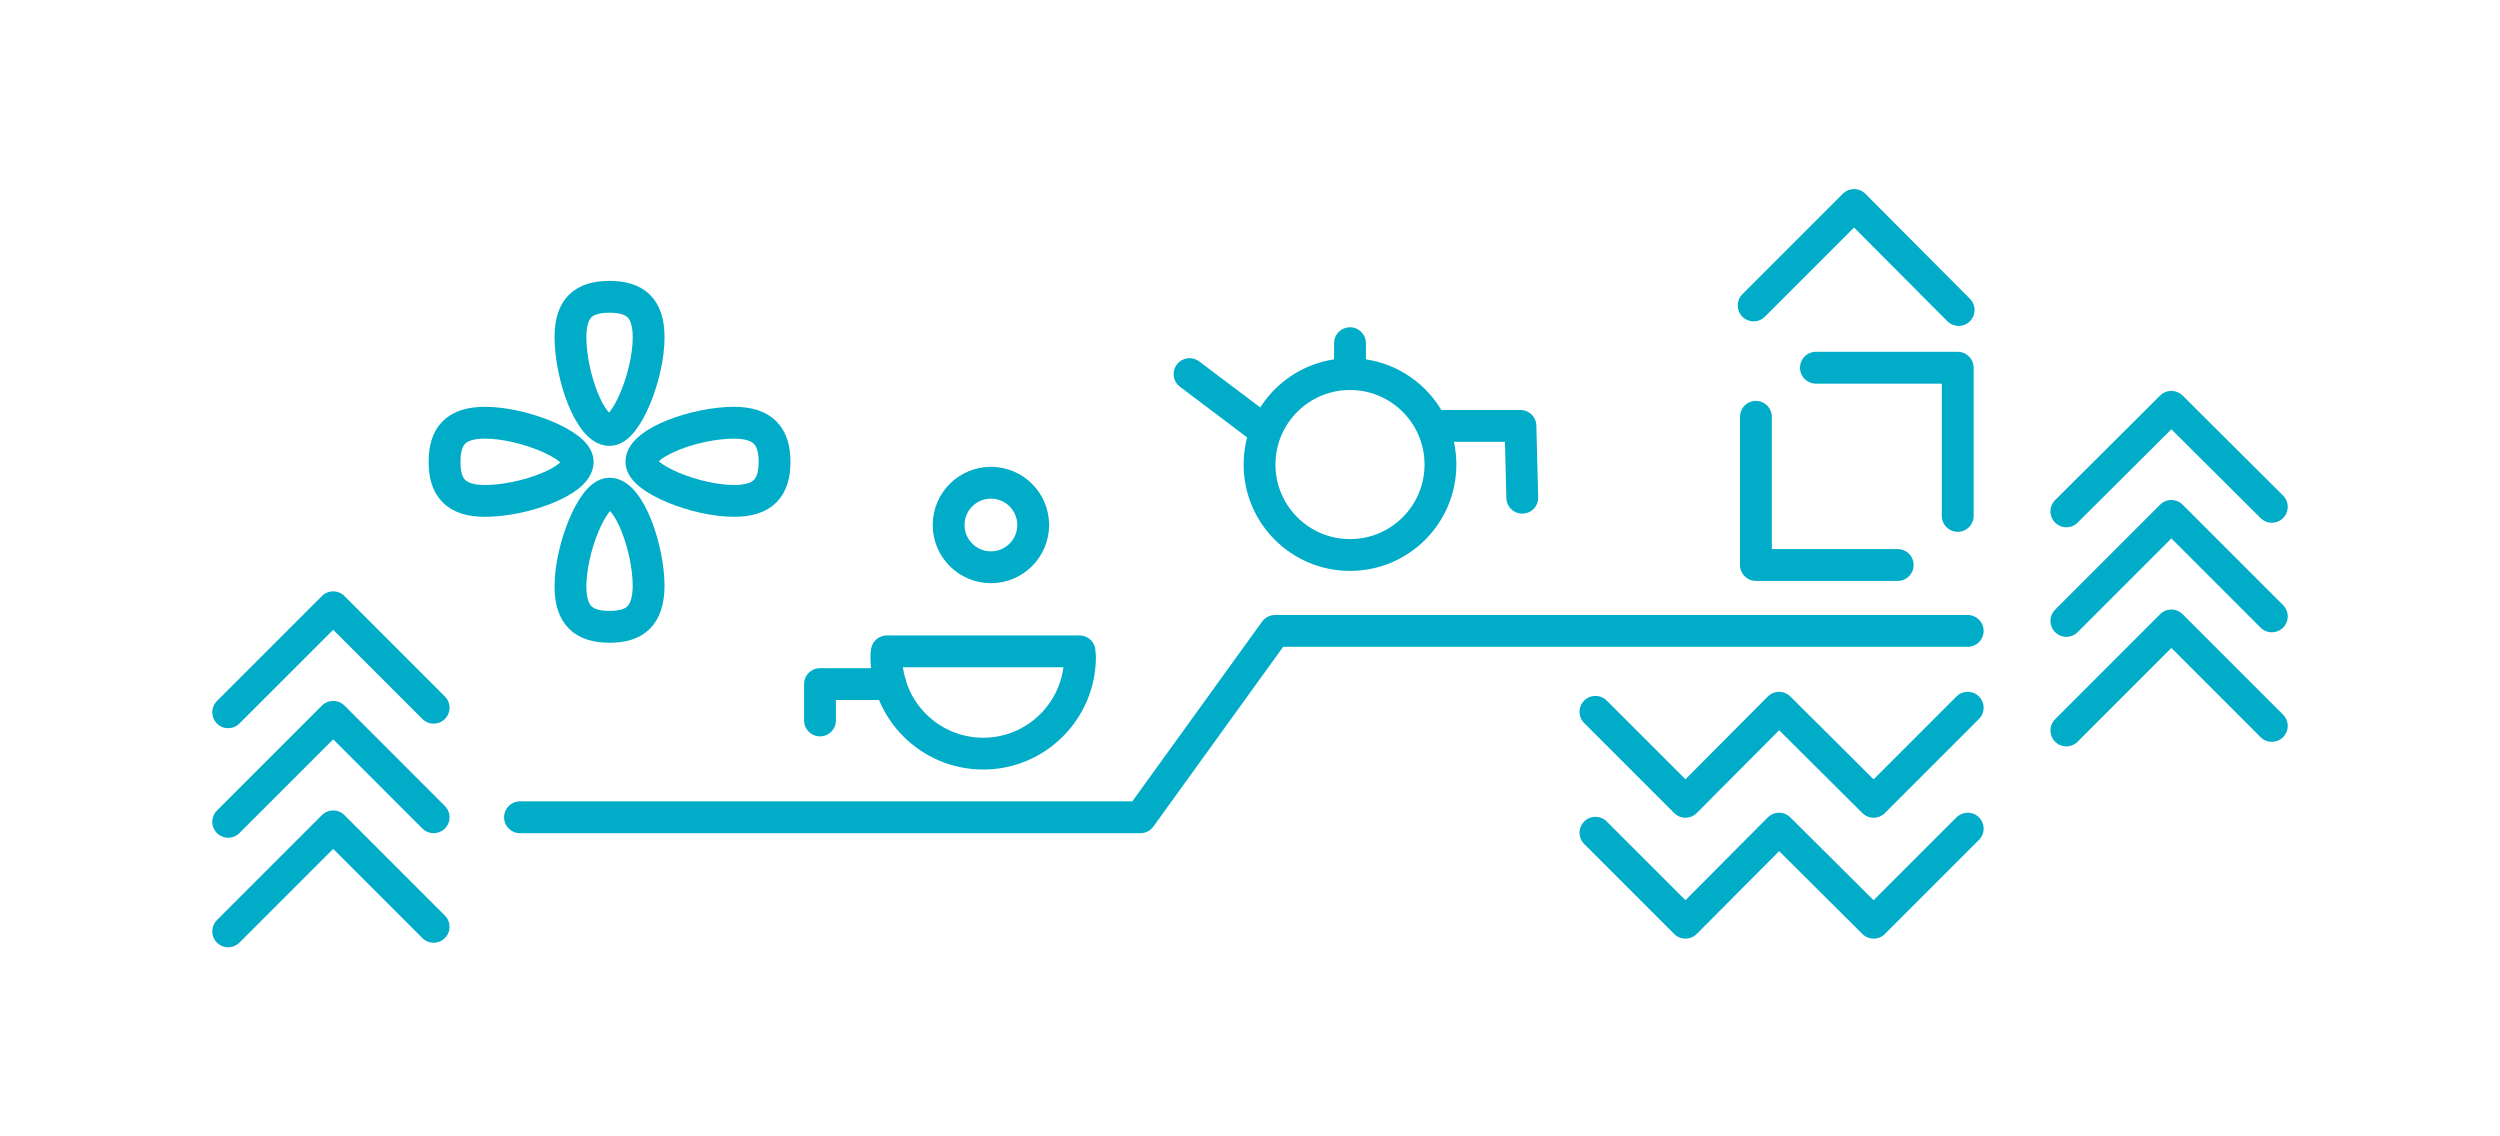 <?xml version="1.0" encoding="utf-8"?>
<!-- Generator: Adobe Illustrator 19.0.0, SVG Export Plug-In . SVG Version: 6.00 Build 0)  -->
<svg version="1.1" id="Layer_1" xmlns="http://www.w3.org/2000/svg" xmlns:xlink="http://www.w3.org/1999/xlink" x="0px" y="0px"
	 viewBox="0 0 550 250" style="enable-background:new 0 0 550 250;" xml:space="preserve">
<style type="text/css">
	.st0{fill:none;stroke:#00acc8 ;stroke-width:7;stroke-linecap:round;stroke-linejoin:round;stroke-miterlimit:10;}
</style>
<g id="XMLID_516_">
	<polyline id="XMLID_3362_" class="st0" points="432.9,138.8 280.5,138.8 250.9,179.8 114.4,179.8 	"/>
	<g id="XMLID_3359_">
		<path id="XMLID_3361_" class="st0" d="M237.5,143.3c0,0.4,0.1,0.8,0.1,1.2c0,11.7-9.5,21.3-21.3,21.3c-11.7,0-21.3-9.5-21.3-21.3
			c0-0.4,0-0.8,0.1-1.2H237.5z"/>
		<polyline id="XMLID_3360_" class="st0" points="180.4,158.5 180.4,150.5 195.9,150.5 		"/>
	</g>
	<circle id="XMLID_3358_" class="st0" cx="218" cy="115.5" r="9.3"/>
	<g id="XMLID_3354_">
		<polyline id="XMLID_3357_" class="st0" points="385.8,67.2 407.9,45.1 430.9,68.2 		"/>
		<polyline id="XMLID_3356_" class="st0" points="399.5,80.9 430.7,80.9 430.7,113.5 		"/>
		<polyline id="XMLID_3355_" class="st0" points="417.5,124.3 386.3,124.3 386.3,91.7 		"/>
	</g>
	<g id="XMLID_3349_">
		<polyline id="XMLID_3353_" class="st0" points="317.2,93.7 334.5,93.7 334.9,109.5 		"/>
		<circle id="XMLID_3352_" class="st0" cx="297" cy="102.2" r="19.9"/>
		<line id="XMLID_3351_" class="st0" x1="261.7" y1="82.3" x2="277.1" y2="93.9"/>
		<line id="XMLID_3350_" class="st0" x1="297" y1="75.5" x2="297" y2="82.3"/>
	</g>
	<g id="XMLID_3339_">
		<g id="XMLID_3343_">
			<path id="XMLID_3348_" class="st0" d="M134.1,65.3c5.6,0,8.6,2.4,8.6,8.9c0,8.4-4.9,20.4-8.6,20.4c-4.3,0-8.6-12-8.6-20.4
				C125.5,67.7,128.4,65.3,134.1,65.3z"/>
			<path id="XMLID_3347_" class="st0" d="M134.1,137.9c-5.6,0-8.6-2.4-8.6-8.9c0-8.4,4.9-20.4,8.6-20.4c4.3,0,8.6,12,8.6,20.4
				C142.6,135.5,139.7,137.9,134.1,137.9z"/>
		</g>
		<g id="XMLID_3340_">
			<path id="XMLID_3342_" class="st0" d="M97.8,101.6c0-5.6,2.4-8.6,8.9-8.6c8.4,0,20.4,4.9,20.4,8.6c0,4.3-12,8.6-20.4,8.6
				C100.2,110.2,97.8,107.2,97.8,101.6z"/>
			<path id="XMLID_3341_" class="st0" d="M170.4,101.6c0,5.6-2.4,8.6-8.9,8.6c-8.4,0-20.4-4.9-20.4-8.6c0-4.3,12-8.6,20.4-8.6
				C167.9,93,170.4,96,170.4,101.6z"/>
		</g>
	</g>
	<g id="XMLID_3371_">
		<polyline id="XMLID_3373_" class="st0" points="351,156.6 370.8,176.4 391.4,155.7 412.2,176.4 432.9,155.7 		"/>
		<polyline id="XMLID_3372_" class="st0" points="351,183.2 370.8,203 391.4,182.3 412.2,203 432.9,182.3 		"/>
	</g>
	<g id="XMLID_3367_">
		<polyline id="XMLID_3370_" class="st0" points="95.4,155.7 73.3,133.6 50.2,156.7 		"/>
		<polyline id="XMLID_3369_" class="st0" points="95.4,179.8 73.3,157.7 50.2,180.8 		"/>
		<polyline id="XMLID_3368_" class="st0" points="95.4,203.9 73.3,181.8 50.2,204.9 		"/>
	</g>
	<g id="XMLID_3363_">
		<polyline id="XMLID_3366_" class="st0" points="499.8,111.5 477.7,89.5 454.6,112.5 		"/>
		<polyline id="XMLID_3365_" class="st0" points="499.8,135.6 477.7,113.5 454.6,136.6 		"/>
		<polyline id="XMLID_3364_" class="st0" points="499.8,159.7 477.7,137.6 454.6,160.7 		"/>
	</g>
</g>
</svg>
